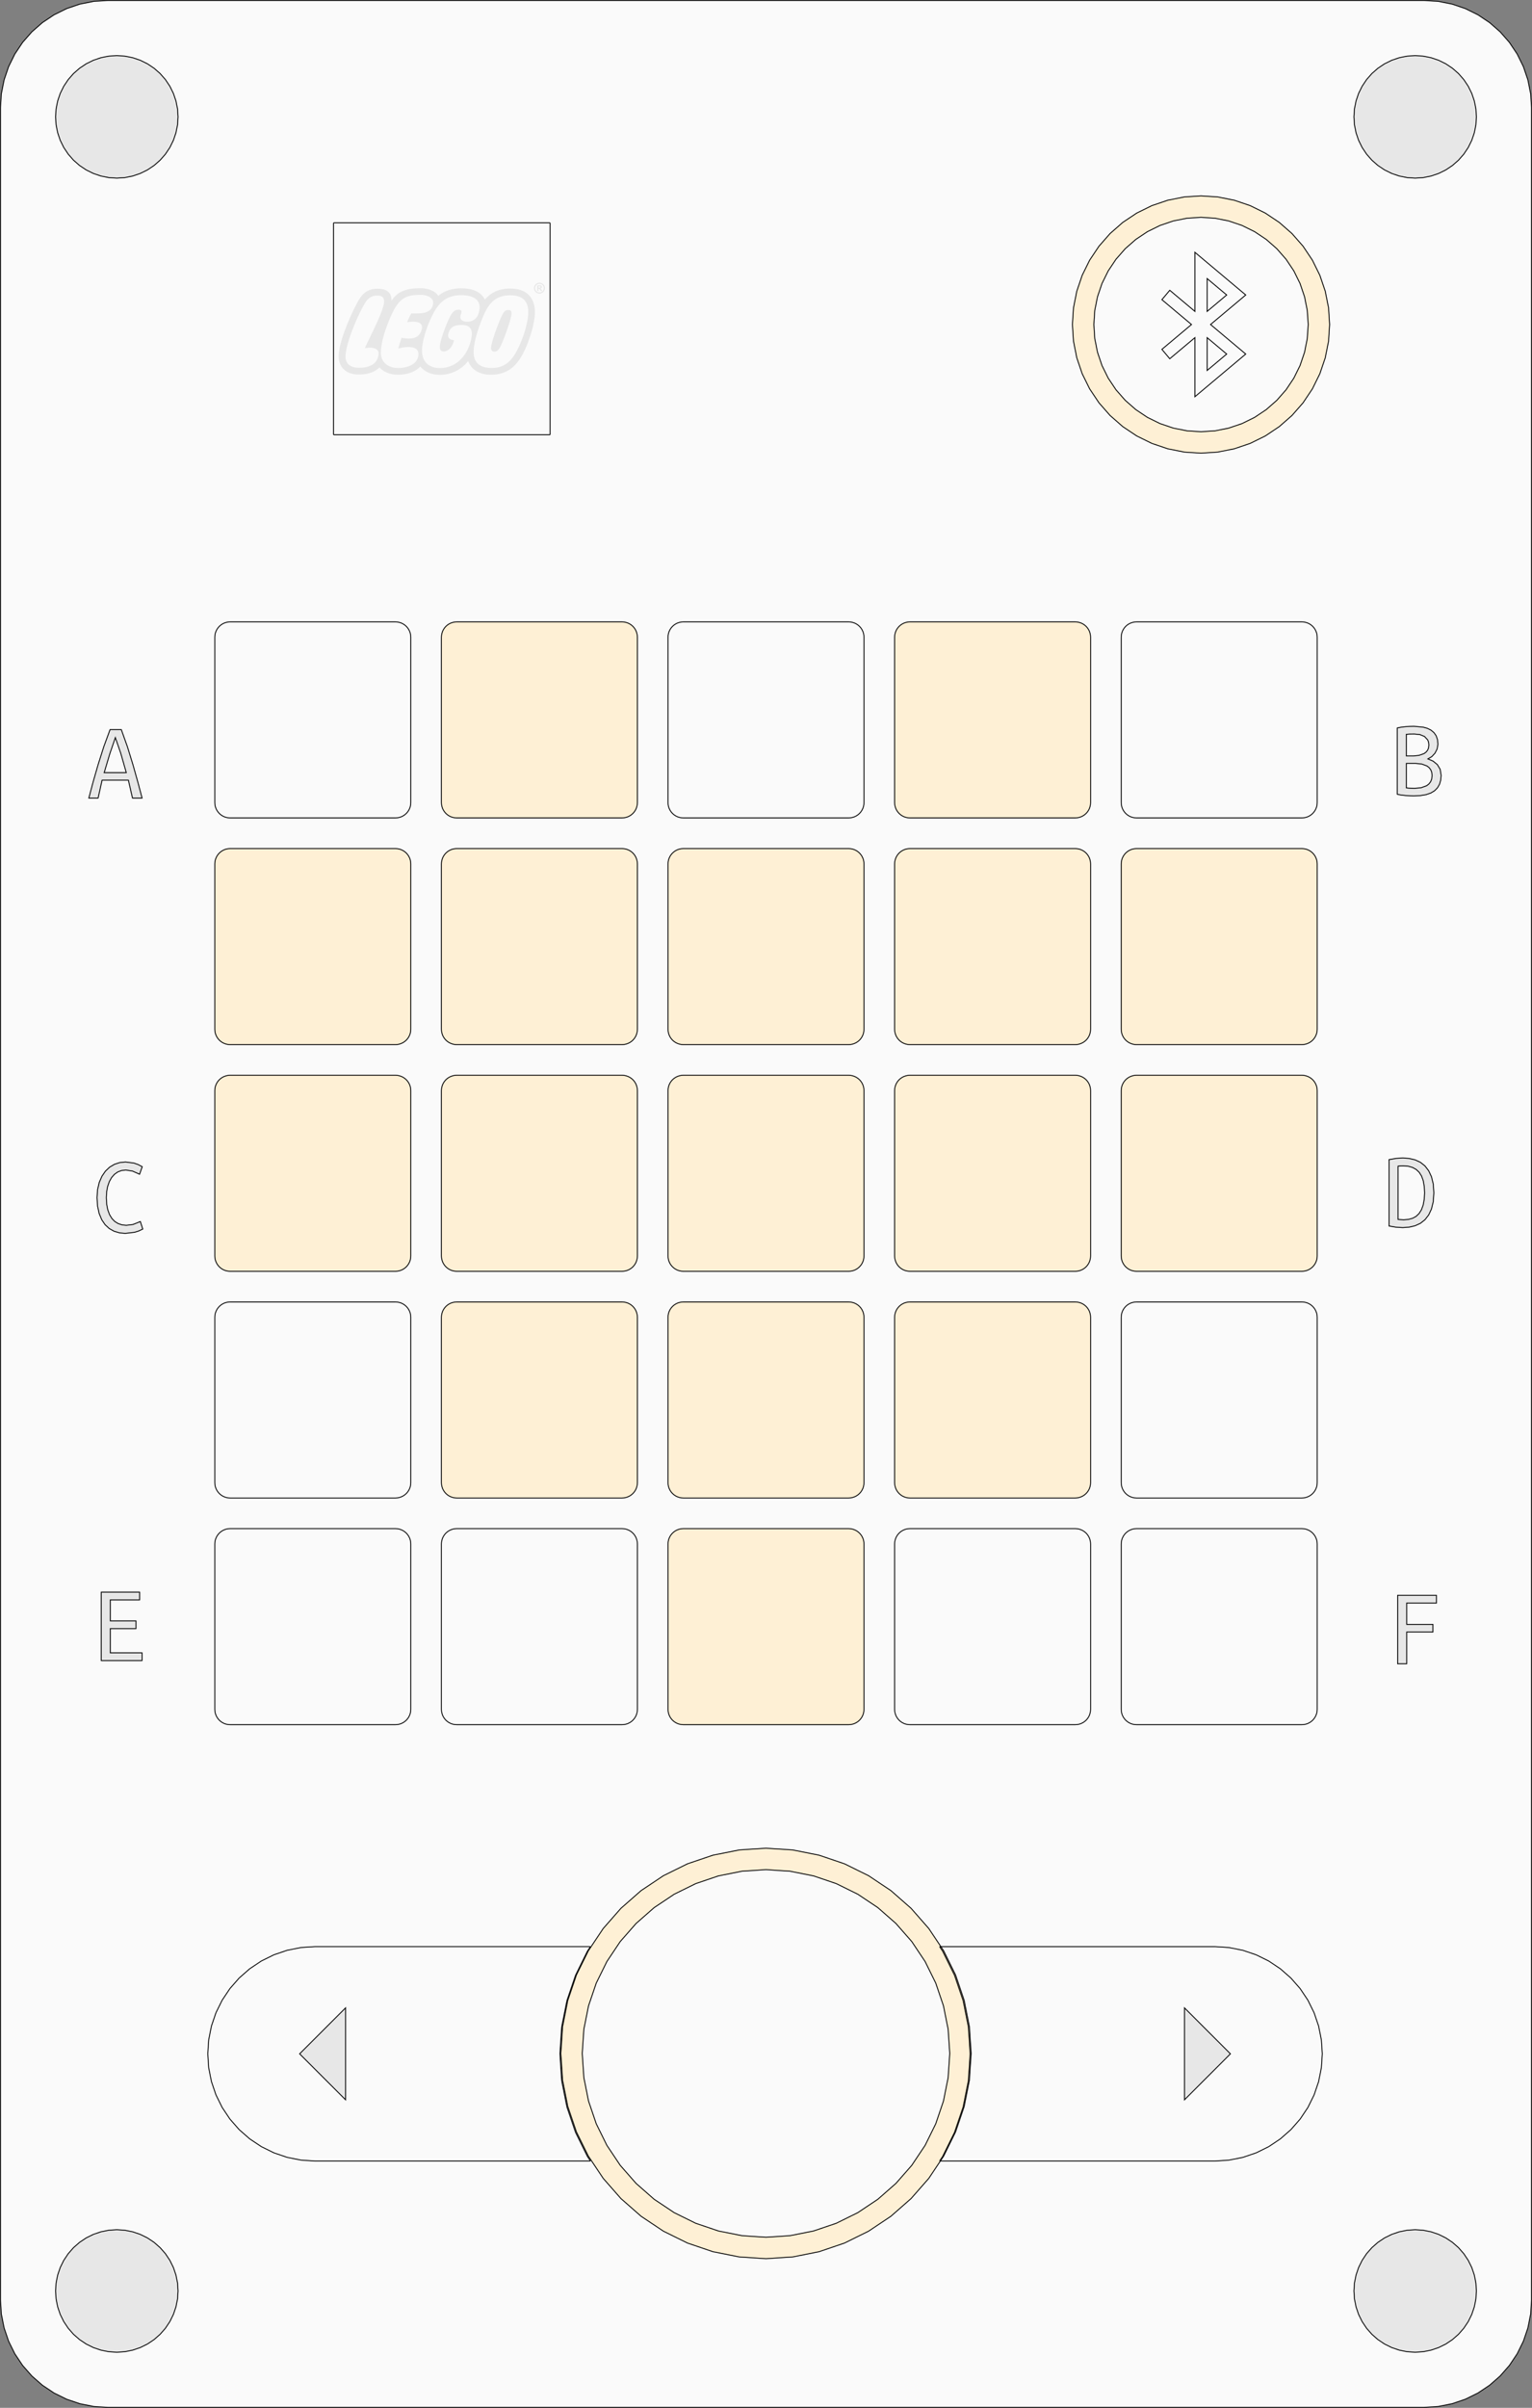 <?xml version="1.0" encoding="UTF-8" standalone="no"?>
<svg
   xmlns:dc="http://purl.org/dc/elements/1.1/"
   xmlns:cc="http://creativecommons.org/ns#"
   xmlns:rdf="http://www.w3.org/1999/02/22-rdf-syntax-ns#"
   xmlns:svg="http://www.w3.org/2000/svg"
   xmlns="http://www.w3.org/2000/svg"
   viewBox="0 0 1686.771 2650.068"
   height="701.164mm"
   width="446.291mm"
   xml:space="preserve"
   id="svg2"
   version="1.1"><rect x="0" y="0" width="1686.771" height="2650.068" fill="#808080" stroke="none"/><defs
     id="defs6" /><path
     d="M 1568.268,2649.568 H 118.504 v 0 l -15.403,-1.009 h 0 l -15.139,-3.012 v 0 l -14.616,-4.961 v 0 l -13.844,-6.827 v 0 l -12.835,-8.576 v 0 l -11.605,-10.177 v 0 L 24.885,2603.4 v 0 l -8.575,-12.833 0,0 -6.828,-13.844 h 0 l -4.961,-14.617 h 0 l -3.012,-15.139 0,0 -1.009,-15.403 v 0 -2413.06 0 L 1.509,103.101 v 0 L 4.521,87.961 v 0 L 9.483,73.345 v 0 l 6.828,-13.844 v 0 L 24.885,46.668 v 0 L 35.063,35.063 v 0 L 46.668,24.885 h 0 l 12.835,-8.576 v 0 L 73.347,9.481 v 0 l 14.616,-4.961 v 0 L 103.101,1.509 v 0 l 15.403,-1.009 v 0 H 1568.268 v 0 l 15.401,1.009 v 0 l 15.14,3.011 v 0 l 14.616,4.961 v 0 l 13.844,6.828 h 0 l 12.835,8.576 v 0 l 11.605,10.177 v 0 l 10.177,11.605 v 0 l 8.575,12.833 v 0 l 6.827,13.844 v 0 l 4.963,14.616 v 0 l 3.011,15.14 v 0 l 1.009,15.403 h 0 v 2413.06 0 l -1.009,15.403 v 0 l -3.011,15.139 v 0 l -4.963,14.617 h 0 l -6.827,13.844 v 0 l -8.575,12.833 v 0 l -10.177,11.605 v 0 l -11.605,10.177 v 0 l -12.835,8.576 h 0 l -13.844,6.827 h 0 l -14.616,4.961 v 0 l -15.14,3.012 v 0 l -15.401,1.009 z"
     style="fill:#fafafa;fill-opacity:1;fill-rule:evenodd;stroke:#000000;stroke-width:1;stroke-linecap:butt;stroke-linejoin:miter;stroke-miterlimit:9.884;stroke-dasharray:none;stroke-opacity:1"
     id="path4140" /><g
     style="stroke:#000000;stroke-opacity:1;fill:#fef0d5;fill-opacity:1"
     id="g1048"><path
       id="path2935"
       d="m 691.375,685.724 1.977,0.976 1.833,1.224 1.659,1.455 1.453,1.657 1.225,1.833 0.975,1.979 0.709,2.088 0.431,2.163 0.144,2.2 v 182.064 l -0.144,2.2 -0.431,2.163 -0.709,2.088 -0.975,1.977 -1.225,1.833 -1.453,1.659 -1.659,1.453 -1.833,1.225 -1.977,0.975 -2.088,0.709 -2.163,0.431 -2.2,0.144 h -182.064 l -2.2,-0.144 -2.163,-0.431 -2.088,-0.709 -1.977,-0.975 -1.835,-1.225 -1.657,-1.453 -1.453,-1.659 -1.225,-1.833 -0.976,-1.977 -0.708,-2.088 -0.431,-2.163 -0.144,-2.2 V 701.299 l 0.144,-2.2 0.431,-2.163 0.708,-2.088 0.976,-1.979 1.225,-1.833 1.453,-1.657 1.657,-1.455 1.835,-1.224 1.977,-0.976 2.088,-0.709 2.163,-0.429 2.2,-0.144 h 182.064 l 2.2,0.144 2.163,0.429 z"
       style="fill:#fef0d5;stroke:#000000;stroke-width:1;stroke-linecap:butt;stroke-linejoin:miter;stroke-miterlimit:9.884;stroke-dasharray:none;stroke-opacity:1;fill-opacity:1" /><path
       id="path2933"
       d="m 441.88,1683.7 1.977,0.976 1.835,1.225 1.657,1.453 1.453,1.657 1.227,1.835 0.975,1.977 0.708,2.088 0.431,2.163 0.144,2.2 v 182.064 l -0.144,2.2 -0.431,2.163 -0.708,2.088 -0.975,1.977 -1.227,1.835 -1.453,1.657 -1.657,1.453 -1.835,1.225 -1.977,0.975 -2.088,0.709 -2.161,0.431 -2.201,0.144 H 253.367 l -2.201,-0.144 -2.163,-0.431 -2.088,-0.709 -1.977,-0.975 -1.833,-1.225 -1.659,-1.453 -1.453,-1.657 -1.225,-1.835 -0.975,-1.977 -0.709,-2.088 -0.431,-2.163 -0.144,-2.2 v -182.064 l 0.144,-2.2 0.431,-2.163 0.709,-2.088 0.975,-1.977 1.225,-1.835 1.453,-1.657 1.659,-1.453 1.833,-1.225 1.977,-0.976 2.088,-0.708 2.163,-0.431 2.201,-0.144 h 182.063 l 2.201,0.144 2.161,0.431 z"
       style="fill:#fafafa;stroke:#000000;stroke-width:1;stroke-linecap:butt;stroke-linejoin:miter;stroke-miterlimit:9.884;stroke-dasharray:none;stroke-opacity:1;fill-opacity:1" /><path
       id="path2931"
       d="m 441.88,1184.712 1.977,0.976 1.835,1.225 1.657,1.453 1.453,1.657 1.227,1.835 0.975,1.977 0.708,2.088 0.431,2.163 0.144,2.2 v 182.064 l -0.144,2.2 -0.431,2.163 -0.708,2.088 -0.975,1.977 -1.227,1.833 -1.453,1.659 -1.657,1.453 -1.835,1.225 -1.977,0.975 -2.088,0.709 -2.161,0.431 -2.201,0.144 H 253.367 l -2.201,-0.144 -2.163,-0.431 -2.088,-0.709 -1.977,-0.975 -1.833,-1.225 -1.659,-1.453 -1.453,-1.659 -1.225,-1.833 -0.975,-1.977 -0.709,-2.088 -0.431,-2.163 -0.144,-2.2 v -182.064 l 0.144,-2.2 0.431,-2.163 0.709,-2.088 0.975,-1.977 1.225,-1.835 1.453,-1.657 1.659,-1.453 1.833,-1.225 1.977,-0.976 2.088,-0.708 2.163,-0.431 2.201,-0.144 h 182.063 l 2.201,0.144 2.161,0.431 z"
       style="fill:#fef0d5;stroke:#000000;stroke-width:1;stroke-linecap:butt;stroke-linejoin:miter;stroke-miterlimit:9.884;stroke-dasharray:none;stroke-opacity:1;fill-opacity:1" /><path
       id="path2929"
       d="m 1190.363,685.724 1.977,0.976 1.835,1.224 1.657,1.455 1.453,1.657 1.225,1.833 0.975,1.979 0.709,2.088 0.431,2.163 0.144,2.2 v 182.064 l -0.144,2.2 -0.431,2.163 -0.709,2.088 -0.975,1.977 -1.225,1.833 -1.453,1.659 -1.657,1.453 -1.835,1.225 -1.977,0.975 -2.088,0.709 -2.163,0.431 -2.2,0.144 h -182.064 l -2.2,-0.144 -2.163,-0.431 -2.088,-0.709 -1.977,-0.975 -1.833,-1.225 -1.659,-1.453 -1.453,-1.659 -1.225,-1.833 -0.976,-1.977 -0.708,-2.088 -0.431,-2.163 -0.144,-2.2 V 701.299 l 0.144,-2.2 0.431,-2.163 0.708,-2.088 0.976,-1.979 1.225,-1.833 1.453,-1.657 1.659,-1.455 1.833,-1.224 1.977,-0.976 2.088,-0.709 2.163,-0.429 2.2,-0.144 h 182.064 l 2.2,0.144 2.163,0.429 z"
       style="fill:#fef0d5;stroke:#000000;stroke-width:1;stroke-linecap:butt;stroke-linejoin:miter;stroke-miterlimit:9.884;stroke-dasharray:none;stroke-opacity:1;fill-opacity:1" /><path
       id="path2927"
       d="m 1190.363,1683.7 1.977,0.976 1.835,1.225 1.657,1.453 1.453,1.657 1.225,1.835 0.975,1.977 0.709,2.088 0.431,2.163 0.144,2.2 v 182.064 l -0.144,2.2 -0.431,2.163 -0.709,2.088 -0.975,1.977 -1.225,1.835 -1.453,1.657 -1.657,1.453 -1.835,1.225 -1.977,0.975 -2.088,0.709 -2.163,0.431 -2.2,0.144 h -182.064 l -2.2,-0.144 -2.163,-0.431 -2.088,-0.709 -1.977,-0.975 -1.833,-1.225 -1.659,-1.453 -1.453,-1.657 -1.225,-1.835 -0.976,-1.977 -0.708,-2.088 -0.431,-2.163 -0.144,-2.2 v -182.064 l 0.144,-2.2 0.431,-2.163 0.708,-2.088 0.976,-1.977 1.225,-1.835 1.453,-1.657 1.659,-1.453 1.833,-1.225 1.977,-0.976 2.088,-0.708 2.163,-0.431 2.2,-0.144 h 182.064 l 2.2,0.144 2.163,0.431 z"
       style="fill:#fafafa;stroke:#000000;stroke-width:1;stroke-linecap:butt;stroke-linejoin:miter;stroke-miterlimit:9.884;stroke-dasharray:none;stroke-opacity:1;fill-opacity:1" /><path
       id="path2925"
       d="m 441.88,935.219 1.977,0.975 1.835,1.225 1.657,1.453 1.453,1.659 1.227,1.833 0.975,1.977 0.708,2.088 0.431,2.163 0.144,2.201 V 1132.856 l -0.144,2.2 -0.431,2.163 -0.708,2.088 -0.975,1.977 -1.227,1.835 -1.453,1.657 -1.657,1.453 -1.835,1.225 -1.977,0.976 -2.088,0.708 -2.161,0.431 -2.201,0.144 H 253.367 l -2.201,-0.144 -2.163,-0.431 -2.088,-0.708 -1.977,-0.976 -1.833,-1.225 -1.659,-1.453 -1.453,-1.657 -1.225,-1.835 -0.975,-1.977 -0.709,-2.088 -0.431,-2.163 -0.144,-2.2 V 950.793 l 0.144,-2.201 0.431,-2.163 0.709,-2.088 0.975,-1.977 1.225,-1.833 1.453,-1.659 1.659,-1.453 1.833,-1.225 1.977,-0.975 2.088,-0.709 2.163,-0.431 2.201,-0.144 h 182.063 l 2.201,0.144 2.161,0.431 z"
       style="fill:#fef0d5;stroke:#000000;stroke-width:1;stroke-linecap:butt;stroke-linejoin:miter;stroke-miterlimit:9.884;stroke-dasharray:none;stroke-opacity:1;fill-opacity:1" /><path
       id="path2923"
       d="m 940.869,935.219 1.977,0.975 1.833,1.225 1.657,1.453 1.455,1.659 1.225,1.833 0.975,1.977 0.709,2.088 0.429,2.163 0.144,2.201 V 1132.856 l -0.144,2.2 -0.429,2.163 -0.709,2.088 -0.975,1.977 -1.225,1.835 -1.455,1.657 -1.657,1.453 -1.833,1.225 -1.977,0.976 -2.088,0.708 -2.163,0.431 -2.201,0.144 H 752.355 l -2.201,-0.144 -2.163,-0.431 -2.088,-0.708 -1.977,-0.976 -1.833,-1.225 -1.657,-1.453 -1.455,-1.657 -1.225,-1.835 -0.975,-1.977 -0.709,-2.088 -0.431,-2.163 -0.144,-2.2 V 950.793 l 0.144,-2.201 0.431,-2.163 0.709,-2.088 0.975,-1.977 1.225,-1.833 1.455,-1.659 1.657,-1.453 1.833,-1.225 1.977,-0.975 2.088,-0.709 2.163,-0.431 2.201,-0.144 h 182.063 l 2.201,0.144 2.163,0.431 z"
       style="fill:#fef0d5;stroke:#000000;stroke-width:1;stroke-linecap:butt;stroke-linejoin:miter;stroke-miterlimit:9.884;stroke-dasharray:none;stroke-opacity:1;fill-opacity:1" /><path
       id="path2921"
       d="m 691.375,1184.712 1.977,0.976 1.833,1.225 1.659,1.453 1.453,1.657 1.225,1.835 0.975,1.977 0.709,2.088 0.431,2.163 0.144,2.2 v 182.064 l -0.144,2.2 -0.431,2.163 -0.709,2.088 -0.975,1.977 -1.225,1.833 -1.453,1.659 -1.659,1.453 -1.833,1.225 -1.977,0.975 -2.088,0.709 -2.163,0.431 -2.2,0.144 h -182.064 l -2.2,-0.144 -2.163,-0.431 -2.088,-0.709 -1.977,-0.975 -1.835,-1.225 -1.657,-1.453 -1.453,-1.659 -1.225,-1.833 -0.976,-1.977 -0.708,-2.088 -0.431,-2.163 -0.144,-2.2 v -182.064 l 0.144,-2.2 0.431,-2.163 0.708,-2.088 0.976,-1.977 1.225,-1.835 1.453,-1.657 1.657,-1.453 1.835,-1.225 1.977,-0.976 2.088,-0.708 2.163,-0.431 2.2,-0.144 h 182.064 l 2.2,0.144 2.163,0.431 z"
       style="fill:#fef0d5;stroke:#000000;stroke-width:1;stroke-linecap:butt;stroke-linejoin:miter;stroke-miterlimit:9.884;stroke-dasharray:none;stroke-opacity:1;fill-opacity:1" /><path
       id="path2919"
       d="m 940.869,1184.712 1.977,0.976 1.833,1.225 1.657,1.453 1.455,1.657 1.225,1.835 0.975,1.977 0.709,2.088 0.429,2.163 0.144,2.2 v 182.064 l -0.144,2.2 -0.429,2.163 -0.709,2.088 -0.975,1.977 -1.225,1.833 -1.455,1.659 -1.657,1.453 -1.833,1.225 -1.977,0.975 -2.088,0.709 -2.163,0.431 -2.201,0.144 H 752.355 l -2.201,-0.144 -2.163,-0.431 -2.088,-0.709 -1.977,-0.975 -1.833,-1.225 -1.657,-1.453 -1.455,-1.659 -1.225,-1.833 -0.975,-1.977 -0.709,-2.088 -0.431,-2.163 -0.144,-2.2 v -182.064 l 0.144,-2.2 0.431,-2.163 0.709,-2.088 0.975,-1.977 1.225,-1.835 1.455,-1.657 1.657,-1.453 1.833,-1.225 1.977,-0.976 2.088,-0.708 2.163,-0.431 2.201,-0.144 h 182.063 l 2.201,0.144 2.163,0.431 z"
       style="fill:#fef0d5;fill-opacity:1;stroke:#000000;stroke-width:1;stroke-linecap:butt;stroke-linejoin:miter;stroke-miterlimit:9.884;stroke-dasharray:none;stroke-opacity:1" /><path
       id="path2916"
       d="m 1439.857,1683.7 1.977,0.976 1.833,1.225 1.659,1.453 1.453,1.657 1.225,1.835 0.975,1.977 0.709,2.088 0.431,2.163 0.144,2.2 v 182.064 l -0.144,2.2 -0.431,2.163 -0.709,2.088 -0.975,1.977 -1.225,1.835 -1.453,1.657 -1.659,1.453 -1.833,1.225 -1.977,0.975 -2.088,0.709 -2.163,0.431 -2.201,0.144 h -182.063 l -2.2,-0.144 -2.163,-0.431 -2.088,-0.709 -1.979,-0.975 -1.833,-1.225 -1.657,-1.453 -1.455,-1.657 -1.224,-1.835 -0.976,-1.977 -0.709,-2.088 -0.429,-2.163 -0.144,-2.2 v -182.064 l 0.144,-2.2 0.429,-2.163 0.709,-2.088 0.976,-1.977 1.224,-1.835 1.455,-1.657 1.657,-1.453 1.833,-1.225 1.979,-0.976 2.088,-0.708 2.163,-0.431 2.2,-0.144 h 182.063 l 2.201,0.144 2.163,0.431 z"
       style="fill:#fafafa;stroke:#000000;stroke-width:1;stroke-linecap:butt;stroke-linejoin:miter;stroke-miterlimit:9.884;stroke-dasharray:none;stroke-opacity:1;fill-opacity:1" /><path
       id="path2914"
       d="m 1439.857,685.724 1.977,0.976 1.833,1.224 1.659,1.455 1.453,1.657 1.225,1.833 0.975,1.979 0.709,2.088 0.431,2.163 0.144,2.2 v 182.064 l -0.144,2.2 -0.431,2.163 -0.709,2.088 -0.975,1.977 -1.225,1.833 -1.453,1.659 -1.659,1.453 -1.833,1.225 -1.977,0.975 -2.088,0.709 -2.163,0.431 -2.201,0.144 h -182.063 l -2.2,-0.144 -2.163,-0.431 -2.088,-0.709 -1.979,-0.975 -1.833,-1.225 -1.657,-1.453 -1.455,-1.659 -1.224,-1.833 -0.976,-1.977 -0.709,-2.088 -0.429,-2.163 -0.144,-2.2 V 701.299 l 0.144,-2.2 0.429,-2.163 0.709,-2.088 0.976,-1.979 1.224,-1.833 1.455,-1.657 1.657,-1.455 1.833,-1.224 1.979,-0.976 2.088,-0.709 2.163,-0.429 2.2,-0.144 h 182.063 l 2.201,0.144 2.163,0.429 z"
       style="fill:#fafafa;stroke:#000000;stroke-width:1;stroke-linecap:butt;stroke-linejoin:miter;stroke-miterlimit:9.884;stroke-dasharray:none;stroke-opacity:1;fill-opacity:1" /><path
       id="path2912"
       d="m 441.88,685.724 1.977,0.976 1.835,1.224 1.657,1.455 1.453,1.657 1.227,1.833 0.975,1.979 0.708,2.088 0.431,2.163 0.144,2.2 v 182.064 l -0.144,2.2 -0.431,2.163 -0.708,2.088 -0.975,1.977 -1.227,1.833 -1.453,1.659 -1.657,1.453 -1.835,1.225 -1.977,0.975 -2.088,0.709 -2.161,0.431 -2.201,0.144 H 253.367 l -2.201,-0.144 -2.163,-0.431 -2.088,-0.709 -1.977,-0.975 -1.833,-1.225 -1.659,-1.453 -1.453,-1.659 -1.225,-1.833 -0.975,-1.977 -0.709,-2.088 -0.431,-2.163 -0.144,-2.2 V 701.299 l 0.144,-2.2 0.431,-2.163 0.709,-2.088 0.975,-1.979 1.225,-1.833 1.453,-1.657 1.659,-1.455 1.833,-1.224 1.977,-0.976 2.088,-0.709 2.163,-0.429 2.201,-0.144 h 182.063 l 2.201,0.144 2.161,0.429 z"
       style="fill:#fafafa;stroke:#000000;stroke-width:1;stroke-linecap:butt;stroke-linejoin:miter;stroke-miterlimit:9.884;stroke-dasharray:none;stroke-opacity:1;fill-opacity:1" /><path
       id="path2910"
       d="m 940.869,685.724 1.977,0.976 1.833,1.224 1.657,1.455 1.455,1.657 1.225,1.833 0.975,1.979 0.709,2.088 0.429,2.163 0.144,2.2 v 182.064 l -0.144,2.2 -0.429,2.163 -0.709,2.088 -0.975,1.977 -1.225,1.833 -1.455,1.659 -1.657,1.453 -1.833,1.225 -1.977,0.975 -2.088,0.709 -2.163,0.431 -2.201,0.144 H 752.355 l -2.201,-0.144 -2.163,-0.431 -2.088,-0.709 -1.977,-0.975 -1.833,-1.225 -1.657,-1.453 -1.455,-1.659 -1.225,-1.833 -0.975,-1.977 -0.709,-2.088 -0.431,-2.163 -0.144,-2.2 V 701.299 l 0.144,-2.2 0.431,-2.163 0.709,-2.088 0.975,-1.979 1.225,-1.833 1.455,-1.657 1.657,-1.455 1.833,-1.224 1.977,-0.976 2.088,-0.709 2.163,-0.429 2.201,-0.144 h 182.063 l 2.201,0.144 2.163,0.429 z"
       style="fill:#fafafa;stroke:#000000;stroke-width:1;stroke-linecap:butt;stroke-linejoin:miter;stroke-miterlimit:9.884;stroke-dasharray:none;stroke-opacity:1;fill-opacity:1" /><path
       id="path2908"
       d="m 1190.363,1434.207 1.977,0.975 1.835,1.225 1.657,1.455 1.453,1.657 1.225,1.833 0.975,1.977 0.709,2.088 0.431,2.163 0.144,2.201 v 182.063 l -0.144,2.201 -0.431,2.161 -0.709,2.089 -0.975,1.977 -1.225,1.833 -1.453,1.657 -1.657,1.455 -1.835,1.225 -1.977,0.975 -2.088,0.709 -2.163,0.429 -2.2,0.144 h -182.064 l -2.2,-0.144 -2.163,-0.429 -2.088,-0.709 -1.977,-0.975 -1.833,-1.225 -1.659,-1.455 -1.453,-1.657 -1.225,-1.833 -0.976,-1.977 -0.708,-2.089 -0.431,-2.161 -0.144,-2.201 v -182.063 l 0.144,-2.201 0.431,-2.163 0.708,-2.088 0.976,-1.977 1.225,-1.833 1.453,-1.657 1.659,-1.455 1.833,-1.225 1.977,-0.975 2.088,-0.709 2.163,-0.431 2.2,-0.144 h 182.064 l 2.2,0.144 2.163,0.431 z"
       style="fill:#fef0d5;stroke:#000000;stroke-width:1;stroke-linecap:butt;stroke-linejoin:miter;stroke-miterlimit:9.884;stroke-dasharray:none;stroke-opacity:1;fill-opacity:1" /><path
       id="path2906"
       d="m 1439.857,1434.207 1.977,0.975 1.833,1.225 1.659,1.455 1.453,1.657 1.225,1.833 0.975,1.977 0.709,2.088 0.431,2.163 0.144,2.201 v 182.063 l -0.144,2.201 -0.431,2.161 -0.709,2.089 -0.975,1.977 -1.225,1.833 -1.453,1.657 -1.659,1.455 -1.833,1.225 -1.977,0.975 -2.088,0.709 -2.163,0.429 -2.201,0.144 h -182.063 l -2.2,-0.144 -2.163,-0.429 -2.088,-0.709 -1.979,-0.975 -1.833,-1.225 -1.657,-1.455 -1.455,-1.657 -1.224,-1.833 -0.976,-1.977 -0.709,-2.089 -0.429,-2.161 -0.144,-2.201 v -182.063 l 0.144,-2.201 0.429,-2.163 0.709,-2.088 0.976,-1.977 1.224,-1.833 1.455,-1.657 1.657,-1.455 1.833,-1.225 1.979,-0.975 2.088,-0.709 2.163,-0.431 2.2,-0.144 h 182.063 l 2.201,0.144 2.163,0.431 z"
       style="fill:#fafafa;stroke:#000000;stroke-width:1;stroke-linecap:butt;stroke-linejoin:miter;stroke-miterlimit:9.884;stroke-dasharray:none;stroke-opacity:1;fill-opacity:1" /><path
       id="path2904"
       d="m 441.88,1434.207 1.977,0.975 1.835,1.225 1.657,1.455 1.453,1.657 1.227,1.833 0.975,1.977 0.708,2.088 0.431,2.163 0.144,2.201 v 182.063 l -0.144,2.201 -0.431,2.161 -0.708,2.089 -0.975,1.977 -1.227,1.833 -1.453,1.657 -1.657,1.455 -1.835,1.225 -1.977,0.975 -2.088,0.709 -2.161,0.429 -2.201,0.144 H 253.367 l -2.201,-0.144 -2.163,-0.429 -2.088,-0.709 -1.977,-0.975 -1.833,-1.225 -1.659,-1.455 -1.453,-1.657 -1.225,-1.833 -0.975,-1.977 -0.709,-2.089 -0.431,-2.161 -0.144,-2.201 v -182.063 l 0.144,-2.201 0.431,-2.163 0.709,-2.088 0.975,-1.977 1.225,-1.833 1.453,-1.657 1.659,-1.455 1.833,-1.225 1.977,-0.975 2.088,-0.709 2.163,-0.431 2.201,-0.144 h 182.063 l 2.201,0.144 2.161,0.431 z"
       style="fill:#fafafa;stroke:#000000;stroke-width:1;stroke-linecap:butt;stroke-linejoin:miter;stroke-miterlimit:9.884;stroke-dasharray:none;stroke-opacity:1;fill-opacity:1" /><path
       id="path2902"
       d="m 1190.363,1184.712 1.977,0.976 1.835,1.225 1.657,1.453 1.453,1.657 1.225,1.835 0.975,1.977 0.709,2.088 0.431,2.163 0.144,2.2 v 182.064 l -0.144,2.2 -0.431,2.163 -0.709,2.088 -0.975,1.977 -1.225,1.833 -1.453,1.659 -1.657,1.453 -1.835,1.225 -1.977,0.975 -2.088,0.709 -2.163,0.431 -2.2,0.144 h -182.064 l -2.2,-0.144 -2.163,-0.431 -2.088,-0.709 -1.977,-0.975 -1.833,-1.225 -1.659,-1.453 -1.453,-1.659 -1.225,-1.833 -0.976,-1.977 -0.708,-2.088 -0.431,-2.163 -0.144,-2.2 v -182.064 l 0.144,-2.2 0.431,-2.163 0.708,-2.088 0.976,-1.977 1.225,-1.835 1.453,-1.657 1.659,-1.453 1.833,-1.225 1.977,-0.976 2.088,-0.708 2.163,-0.431 2.2,-0.144 h 182.064 l 2.2,0.144 2.163,0.431 z"
       style="fill:#fef0d5;stroke:#000000;stroke-width:1;stroke-linecap:butt;stroke-linejoin:miter;stroke-miterlimit:9.884;stroke-dasharray:none;stroke-opacity:1;fill-opacity:1" /><path
       id="path2900"
       d="m 1439.857,1184.712 1.977,0.976 1.833,1.225 1.659,1.453 1.453,1.657 1.225,1.835 0.975,1.977 0.709,2.088 0.431,2.163 0.144,2.2 v 182.064 l -0.144,2.2 -0.431,2.163 -0.709,2.088 -0.975,1.977 -1.225,1.833 -1.453,1.659 -1.659,1.453 -1.833,1.225 -1.977,0.975 -2.088,0.709 -2.163,0.431 -2.201,0.144 h -182.063 l -2.2,-0.144 -2.163,-0.431 -2.088,-0.709 -1.979,-0.975 -1.833,-1.225 -1.657,-1.453 -1.455,-1.659 -1.224,-1.833 -0.976,-1.977 -0.709,-2.088 -0.429,-2.163 -0.144,-2.2 v -182.064 l 0.144,-2.2 0.429,-2.163 0.709,-2.088 0.976,-1.977 1.224,-1.835 1.455,-1.657 1.657,-1.453 1.833,-1.225 1.979,-0.976 2.088,-0.708 2.163,-0.431 2.2,-0.144 h 182.063 l 2.201,0.144 2.163,0.431 z"
       style="fill:#fef0d5;stroke:#000000;stroke-width:1;stroke-linecap:butt;stroke-linejoin:miter;stroke-miterlimit:9.884;stroke-dasharray:none;stroke-opacity:1;fill-opacity:1" /><path
       id="path2898"
       d="m 1190.363,935.219 1.977,0.975 1.835,1.225 1.657,1.453 1.453,1.659 1.225,1.833 0.975,1.977 0.709,2.088 0.431,2.163 0.144,2.201 V 1132.856 l -0.144,2.2 -0.431,2.163 -0.709,2.088 -0.975,1.977 -1.225,1.835 -1.453,1.657 -1.657,1.453 -1.835,1.225 -1.977,0.976 -2.088,0.708 -2.163,0.431 -2.2,0.144 h -182.064 l -2.2,-0.144 -2.163,-0.431 -2.088,-0.708 -1.977,-0.976 -1.833,-1.225 -1.659,-1.453 -1.453,-1.657 -1.225,-1.835 -0.976,-1.977 -0.708,-2.088 -0.431,-2.163 -0.144,-2.2 V 950.793 l 0.144,-2.201 0.431,-2.163 0.708,-2.088 0.976,-1.977 1.225,-1.833 1.453,-1.659 1.659,-1.453 1.833,-1.225 1.977,-0.975 2.088,-0.709 2.163,-0.431 2.2,-0.144 h 182.064 l 2.2,0.144 2.163,0.431 z"
       style="fill:#fef0d5;stroke:#000000;stroke-width:1;stroke-linecap:butt;stroke-linejoin:miter;stroke-miterlimit:9.884;stroke-dasharray:none;stroke-opacity:1;fill-opacity:1" /><path
       id="path2896"
       d="m 1439.857,935.219 1.977,0.975 1.833,1.225 1.659,1.453 1.453,1.659 1.225,1.833 0.975,1.977 0.709,2.088 0.431,2.163 0.144,2.201 V 1132.856 l -0.144,2.2 -0.431,2.163 -0.709,2.088 -0.975,1.977 -1.225,1.835 -1.453,1.657 -1.659,1.453 -1.833,1.225 -1.977,0.976 -2.088,0.708 -2.163,0.431 -2.201,0.144 h -182.063 l -2.2,-0.144 -2.163,-0.431 -2.088,-0.708 -1.979,-0.976 -1.833,-1.225 -1.657,-1.453 -1.455,-1.657 -1.224,-1.835 -0.976,-1.977 -0.709,-2.088 -0.429,-2.163 -0.144,-2.2 V 950.793 l 0.144,-2.201 0.429,-2.163 0.709,-2.088 0.976,-1.977 1.224,-1.833 1.455,-1.659 1.657,-1.453 1.833,-1.225 1.979,-0.975 2.088,-0.709 2.163,-0.431 2.2,-0.144 h 182.063 l 2.201,0.144 2.163,0.431 z"
       style="fill:#fef0d5;stroke:#000000;stroke-width:1;stroke-linecap:butt;stroke-linejoin:miter;stroke-miterlimit:9.884;stroke-dasharray:none;stroke-opacity:1;fill-opacity:1" /><path
       id="path2894"
       d="m 691.375,935.219 1.977,0.975 1.833,1.225 1.659,1.453 1.453,1.659 1.225,1.833 0.975,1.977 0.709,2.088 0.431,2.163 0.144,2.201 V 1132.856 l -0.144,2.2 -0.431,2.163 -0.709,2.088 -0.975,1.977 -1.225,1.835 -1.453,1.657 -1.659,1.453 -1.833,1.225 -1.977,0.976 -2.088,0.708 -2.163,0.431 -2.2,0.144 h -182.064 l -2.2,-0.144 -2.163,-0.431 -2.088,-0.708 -1.977,-0.976 -1.835,-1.225 -1.657,-1.453 -1.453,-1.657 -1.225,-1.835 -0.976,-1.977 -0.708,-2.088 -0.431,-2.163 -0.144,-2.2 V 950.793 l 0.144,-2.201 0.431,-2.163 0.708,-2.088 0.976,-1.977 1.225,-1.833 1.453,-1.659 1.657,-1.453 1.835,-1.225 1.977,-0.975 2.088,-0.709 2.163,-0.431 2.2,-0.144 h 182.064 l 2.2,0.144 2.163,0.431 z"
       style="fill:#fef0d5;stroke:#000000;stroke-width:1;stroke-linecap:butt;stroke-linejoin:miter;stroke-miterlimit:9.884;stroke-dasharray:none;stroke-opacity:1;fill-opacity:1" /><path
       id="path2892"
       d="m 691.375,1434.207 1.977,0.975 1.833,1.225 1.659,1.455 1.453,1.657 1.225,1.833 0.975,1.977 0.709,2.088 0.431,2.163 0.144,2.201 v 182.063 l -0.144,2.201 -0.431,2.161 -0.709,2.089 -0.975,1.977 -1.225,1.833 -1.453,1.657 -1.659,1.455 -1.833,1.225 -1.977,0.975 -2.088,0.709 -2.163,0.429 -2.2,0.144 h -182.064 l -2.2,-0.144 -2.163,-0.429 -2.088,-0.709 -1.977,-0.975 -1.835,-1.225 -1.657,-1.455 -1.453,-1.657 -1.225,-1.833 -0.976,-1.977 -0.708,-2.089 -0.431,-2.161 -0.144,-2.201 v -182.063 l 0.144,-2.201 0.431,-2.163 0.708,-2.088 0.976,-1.977 1.225,-1.833 1.453,-1.657 1.657,-1.455 1.835,-1.225 1.977,-0.975 2.088,-0.709 2.163,-0.431 2.2,-0.144 h 182.064 l 2.2,0.144 2.163,0.431 z"
       style="fill:#fef0d5;stroke:#000000;stroke-width:1;stroke-linecap:butt;stroke-linejoin:miter;stroke-miterlimit:9.884;stroke-dasharray:none;stroke-opacity:1;fill-opacity:1" /><path
       id="path2890"
       d="m 940.869,1434.207 1.977,0.975 1.833,1.225 1.657,1.455 1.455,1.657 1.225,1.833 0.975,1.977 0.709,2.088 0.429,2.163 0.144,2.201 v 182.063 l -0.144,2.201 -0.429,2.161 -0.709,2.089 -0.975,1.977 -1.225,1.833 -1.455,1.657 -1.657,1.455 -1.833,1.225 -1.977,0.975 -2.088,0.709 -2.163,0.429 -2.201,0.144 H 752.355 l -2.201,-0.144 -2.163,-0.429 -2.088,-0.709 -1.977,-0.975 -1.833,-1.225 -1.657,-1.455 -1.455,-1.657 -1.225,-1.833 -0.975,-1.977 -0.709,-2.089 -0.431,-2.161 -0.144,-2.201 v -182.063 l 0.144,-2.201 0.431,-2.163 0.709,-2.088 0.975,-1.977 1.225,-1.833 1.455,-1.657 1.657,-1.455 1.833,-1.225 1.977,-0.975 2.088,-0.709 2.163,-0.431 2.201,-0.144 h 182.063 l 2.201,0.144 2.163,0.431 z"
       style="fill:#fef0d5;stroke:#000000;stroke-width:1;stroke-linecap:butt;stroke-linejoin:miter;stroke-miterlimit:9.884;stroke-dasharray:none;stroke-opacity:1;fill-opacity:1" /><path
       id="path2888"
       d="m 691.375,1683.7 1.977,0.976 1.833,1.225 1.659,1.453 1.453,1.657 1.225,1.835 0.975,1.977 0.709,2.088 0.431,2.163 0.144,2.2 v 182.064 l -0.144,2.2 -0.431,2.163 -0.709,2.088 -0.975,1.977 -1.225,1.835 -1.453,1.657 -1.659,1.453 -1.833,1.225 -1.977,0.975 -2.088,0.709 -2.163,0.431 -2.2,0.144 h -182.064 l -2.2,-0.144 -2.163,-0.431 -2.088,-0.709 -1.977,-0.975 -1.835,-1.225 -1.657,-1.453 -1.453,-1.657 -1.225,-1.835 -0.976,-1.977 -0.708,-2.088 -0.431,-2.163 -0.144,-2.2 v -182.064 l 0.144,-2.2 0.431,-2.163 0.708,-2.088 0.976,-1.977 1.225,-1.835 1.453,-1.657 1.657,-1.453 1.835,-1.225 1.977,-0.976 2.088,-0.708 2.163,-0.431 2.2,-0.144 h 182.064 l 2.2,0.144 2.163,0.431 z"
       style="fill:#fafafa;stroke:#000000;stroke-width:1;stroke-linecap:butt;stroke-linejoin:miter;stroke-miterlimit:9.884;stroke-dasharray:none;stroke-opacity:1;fill-opacity:1" /><path
       id="path2690"
       d="m 940.869,1683.7 1.977,0.976 1.833,1.225 1.657,1.453 1.455,1.657 1.225,1.835 0.975,1.977 0.709,2.088 0.429,2.163 0.144,2.2 v 182.064 l -0.144,2.2 -0.429,2.163 -0.709,2.088 -0.975,1.977 -1.225,1.835 -1.455,1.657 -1.657,1.453 -1.833,1.225 -1.977,0.975 -2.088,0.709 -2.163,0.431 -2.201,0.144 H 752.355 l -2.201,-0.144 -2.163,-0.431 -2.088,-0.709 -1.977,-0.975 -1.833,-1.225 -1.657,-1.453 -1.455,-1.657 -1.225,-1.835 -0.975,-1.977 -0.709,-2.088 -0.431,-2.163 -0.144,-2.2 v -182.064 l 0.144,-2.2 0.431,-2.163 0.709,-2.088 0.975,-1.977 1.225,-1.835 1.455,-1.657 1.657,-1.453 1.833,-1.225 1.977,-0.976 2.088,-0.708 2.163,-0.431 2.201,-0.144 h 182.063 l 2.201,0.144 2.163,0.431 z"
       style="fill:#fef0d5;stroke:#000000;stroke-width:1;stroke-linecap:butt;stroke-linejoin:miter;stroke-miterlimit:9.884;stroke-dasharray:none;stroke-opacity:1;fill-opacity:1" /></g><g
     style="fill:#000000;fill-opacity:0.078"
     id="g1056"><path
       d="m 1548.816,1831.131 h -9.975 m 9.975,-34.916 v 34.916 m 28.832,-34.916 h -28.832 m 28.832,-8.392 v 8.392 m -28.832,-8.392 h 28.832 m -28.832,-23.48 v 23.48 m 32.724,-23.48 h -32.724 m 32.724,-8.516 v 8.516 m -42.699,-8.516 h 42.699 m -42.699,75.304 v -75.304 m 0,75.304 v -75.304 h 42.699 v 8.516 h -32.724 v 23.48 h 28.832 v 8.392 h -28.832 v 34.916 z"
       style="fill:#000000;stroke:#000000;stroke-width:1;stroke-linecap:butt;stroke-linejoin:miter;stroke-miterlimit:9.884;stroke-dasharray:none;stroke-opacity:1;fill-opacity:0.078"
       id="path3140" /><path
       d="m 154.507,1344.421 2.675,8.273 m -10.704,-5.049 8.029,-3.224 m -15.451,4.137 7.421,-0.913 m -11.997,0.456 4.576,0.457 m -8.819,-1.825 4.243,1.368 m -8.029,-3.679 3.787,2.311 m -6.996,-5.596 3.209,3.285 m -5.809,-7.543 2.6,4.257 m -4.561,-9.489 1.961,5.232 m -3.193,-11.467 1.232,6.235 m -1.643,-13.503 0.411,7.268 m -0.031,-13.868 -0.38,6.6 m 1.521,-12.529 -1.141,5.929 m 2.981,-11.131 -1.84,5.201 m 4.319,-9.611 -2.479,4.409 m 5.565,-7.953 -3.087,3.544 m 30.777,-3.651 -7.785,-3.467 m 10.705,-4.804 -2.92,8.271 m -1.627,-10.675 4.547,2.404 m -30.536,-2.677 5.901,-1.916 m -11.253,5.079 5.352,-3.163 m -9.975,7.543 4.623,-4.38 m -8.44,9.945 3.817,-5.565 m -6.752,12.287 2.935,-6.721 m -4.805,14.599 1.871,-7.877 m -2.493,16.909 0.623,-9.032 m -0.029,18.46 -0.593,-9.428 m 2.372,17.517 -1.779,-8.089 m 4.592,14.856 -2.813,-6.767 m 6.508,12.227 -3.695,-5.46 m 8.212,9.657 -4.517,-4.197 m 9.795,7.177 -5.277,-2.98 m 11.192,4.759 -5.915,-1.779 m 12.347,2.372 -6.432,-0.593 m 16.712,-0.563 -10.28,1.156 m 14.948,-2.631 -4.668,1.475 m 9.061,-3.588 -4.393,2.113 m -5.399,-74.74 4.639,1.612 m -13.823,-2.828 9.184,1.216 m -15.449,-0.577 6.265,-0.639 m -8.577,11.009 -3.664,2.6 m 7.877,-4.197 -4.213,1.597 m 8.941,-2.129 -4.728,0.532 m 12.028,0.624 -7.3,-1.156 m 7.3,1.156 -7.3,-1.156 -4.728,0.532 -4.213,1.597 -3.664,2.6 -3.087,3.544 -2.479,4.409 -1.84,5.201 -1.141,5.929 -0.38,6.6 0.411,7.268 1.232,6.235 1.961,5.232 2.6,4.257 3.209,3.285 3.787,2.311 4.243,1.368 4.576,0.457 7.421,-0.913 8.029,-3.224 2.675,8.273 -4.393,2.113 -4.668,1.475 -10.28,1.156 -6.432,-0.593 -5.915,-1.779 -5.277,-2.98 -4.517,-4.197 -3.695,-5.46 -2.813,-6.767 -1.779,-8.089 -0.593,-9.428 0.623,-9.032 1.871,-7.877 2.935,-6.721 3.817,-5.565 4.623,-4.38 5.352,-3.163 5.901,-1.916 6.265,-0.639 9.184,1.216 4.639,1.612 4.547,2.404 -2.92,8.271 z"
       style="fill:#000000;stroke:#000000;stroke-width:1;stroke-linecap:butt;stroke-linejoin:miter;stroke-miterlimit:9.884;stroke-dasharray:none;stroke-opacity:1;fill-opacity:0.078"
       id="path3228" /><path
       d="m 1539.303,1283.471 v 58.636 m 2.736,-58.94 -2.736,0.304 m 5.839,-0.365 -3.103,0.061 m 8.528,0.388 -5.425,-0.449 m 10.143,1.795 -4.717,-1.345 m 8.728,3.588 -4.011,-2.243 m 7.315,5.383 -3.304,-3.14 m 5.885,7.239 -2.581,-4.099 m 4.424,9.215 -1.843,-5.116 m 2.949,11.252 -1.107,-6.136 m 1.475,13.291 -0.368,-7.155 m -0.027,14.499 0.395,-7.344 m -1.58,13.564 1.185,-6.22 m -22.596,22.339 5.171,-0.411 m -11.375,0.047 6.204,0.364 m 32.556,-39.263 0.655,9.58 m -2.616,-17.639 1.961,8.059 m -5.063,-14.689 3.101,6.631 m -7.177,-11.923 4.076,5.292 m -9.063,-9.276 4.987,3.984 m -10.827,-6.691 5.84,2.707 m -12.363,-4.257 6.523,1.551 m -13.564,-2.067 7.041,0.516 m -14.613,-0.061 7.572,-0.455 m -15.207,1.824 7.635,-1.369 m -7.635,74.359 v -72.989 m 7.635,74.359 -7.635,-1.369 m 15.207,1.825 -7.572,-0.456 m 14.613,-0.061 -7.041,0.517 m 13.564,-2.068 -6.523,1.551 m 12.363,-4.241 -5.84,2.691 m 10.827,-6.629 -4.987,3.939 m 9.063,-9.185 -4.076,5.247 m 7.177,-11.861 -3.101,6.615 m 5.063,-14.704 -1.961,8.089 m 2.616,-17.761 -0.655,9.672 m -13.061,9.032 1.916,-5.14 m -4.501,9.245 2.585,-4.105 m -5.839,7.208 3.253,-3.103 m -7.177,5.231 3.924,-2.128 m -8.485,3.36 4.561,-1.232 m 23.479,-28.04 -0.655,9.672 -1.961,8.089 -3.101,6.615 -4.076,5.247 -4.987,3.939 -5.84,2.691 -6.523,1.551 -7.041,0.517 -7.572,-0.456 -7.635,-1.369 v -72.989 l 7.635,-1.369 7.572,-0.455 7.041,0.516 6.523,1.551 5.84,2.707 4.987,3.984 4.076,5.292 3.101,6.631 1.961,8.059 z m -28.04,29.272 4.561,-1.232 3.924,-2.128 3.253,-3.103 2.585,-4.105 1.916,-5.14 1.185,-6.22 0.395,-7.344 -0.368,-7.155 -1.107,-6.136 -1.843,-5.116 -2.581,-4.099 -3.304,-3.14 -4.011,-2.243 -4.717,-1.345 -5.425,-0.449 -3.103,0.061 -2.736,0.304 v 58.636 l 6.204,0.364 z"
       style="fill:#000000;stroke:#000000;stroke-width:1;stroke-linecap:butt;stroke-linejoin:miter;stroke-miterlimit:9.884;stroke-dasharray:none;stroke-opacity:1;fill-opacity:0.078"
       id="path3310" /><path
       d="M 1548.419,808.223 V 831.944 m 3.345,-24.025 -3.345,0.304 m 8.88,-0.365 -5.535,0.061 m 11.557,0.547 -6.023,-0.608 m 11.071,2.676 -5.048,-2.068 m 8.576,5.84 -3.528,-3.772 m 4.531,6.327 -1.003,-2.555 m 1.339,5.595 -0.336,-3.04 m -0.029,6.264 0.365,-3.224 m -1.46,5.84 1.095,-2.616 m -2.797,4.684 1.703,-2.068 m -3.892,3.649 2.189,-1.581 m -21.655,4.136 h 7.908 m 2.311,8.272 h -10.219 m 17.032,0.669 -6.813,-0.669 m 12.592,2.86 -5.779,-2.191 m 8.029,3.969 -2.251,-1.779 m 4.015,4.076 -1.764,-2.297 m 2.904,5.156 -1.14,-2.859 m 1.52,6.325 -0.38,-3.467 m -0.031,7.328 0.411,-3.861 m -1.643,6.933 1.232,-3.072 m -3.133,5.489 1.901,-2.417 m -4.319,4.319 2.417,-1.901 m -8.561,4.152 6.144,-2.251 m -13.383,2.859 7.239,-0.608 m -13.503,0.425 6.264,0.183 m -9.001,-0.485 2.737,0.303 m -2.737,-27.189 v 26.887 m 15.588,8.521 -7.315,0.357 m 13.564,-1.429 -6.249,1.072 m 11.435,-2.859 -5.185,1.787 m 9.305,-4.288 -4.12,2.501 m 7.26,-5.701 -3.14,3.2 m -17.152,-38.928 5.475,-1.947 m -11.557,2.555 6.083,-0.608 m 23.881,27.273 -1.347,4.569 m 1.795,-9.824 -0.448,5.255 m -0.601,-11.868 1.049,6.613 m -4.196,-11.86 3.147,5.247 m -7.845,-9.095 4.699,3.848 m -10.401,-6.267 5.703,2.419 m -25.411,38.213 -4.867,-0.304 m 19.587,-75.24 4.547,1.307 m -15.008,74.359 -4.259,-0.121 m 24.027,-43.124 -4.319,2.492 m 7.847,-6.324 -3.528,3.832 m 5.899,-8.516 -2.371,4.684 m 3.223,-9.855 -0.852,5.171 m 0.351,-10.311 0.501,5.14 m -2.007,-9.367 1.505,4.227 m -3.908,-7.633 2.403,3.407 m -5.596,-6.083 3.193,2.676 m -7.101,-4.653 3.908,1.977 m 9.336,59.579 -2.243,3.885 m -26.009,-67.721 10.461,0.973 m -14.781,-0.852 4.32,-0.121 m -9.185,0.424 4.865,-0.303 m -9.732,0.851 4.867,-0.548 m -9.063,1.4 4.196,-0.852 m -4.196,73.843 v -72.991 m 4.257,73.843 -4.257,-0.852 m 9.123,1.399 -4.865,-0.547 m 4.865,0.547 -4.865,-0.547 -4.257,-0.852 v -72.991 l 4.196,-0.852 4.867,-0.548 4.865,-0.303 4.32,-0.121 10.461,0.973 4.547,1.307 3.908,1.977 3.193,2.676 2.403,3.407 1.505,4.227 0.501,5.14 -0.852,5.171 -2.371,4.684 -3.528,3.832 -4.319,2.492 5.703,2.419 4.699,3.848 3.147,5.247 1.049,6.613 -0.448,5.255 -1.347,4.569 -2.243,3.885 -3.14,3.2 -4.12,2.501 -5.185,1.787 -6.249,1.072 -7.315,0.357 -4.259,-0.121 z m 8.76,-43.612 6.083,-0.608 5.475,-1.947 2.189,-1.581 1.703,-2.068 1.095,-2.616 0.365,-3.224 -0.336,-3.04 -1.003,-2.555 -3.528,-3.772 -5.048,-2.068 -6.023,-0.608 -5.535,0.061 -3.345,0.304 V 831.944 Z m -7.908,8.272 v 26.887 l 2.737,0.303 6.264,0.183 7.239,-0.608 6.144,-2.251 2.417,-1.901 1.901,-2.417 1.232,-3.072 0.411,-3.861 -0.38,-3.467 -1.14,-2.859 -1.764,-2.297 -2.251,-1.779 -5.779,-2.191 -6.813,-0.669 z"
       style="fill:#000000;stroke:#000000;stroke-width:1;stroke-linecap:butt;stroke-linejoin:miter;stroke-miterlimit:9.884;stroke-dasharray:none;stroke-opacity:1;fill-opacity:0.078"
       id="path3436" /><path
       d="m 156.391,1827.636 h -44.889 m 44.889,-8.516 v 8.516 m -34.915,-8.516 h 34.915 m -34.915,-26.643 v 26.643 m 28.224,-26.643 h -28.224 m 28.224,-8.515 v 8.515 m -28.224,-8.515 h 28.224 m -28.224,-23.113 v 23.113 m 32.239,-23.113 h -32.239 m 32.239,-8.516 v 8.516 m -42.213,-8.516 h 42.213 m -42.213,75.303 v -75.303 m 0,75.303 v -75.303 h 42.213 v 8.516 h -32.239 v 23.113 h 28.224 v 8.515 h -28.224 v 26.643 h 34.915 v 8.516 z"
       style="fill:#000000;stroke:#000000;stroke-width:1;stroke-linecap:butt;stroke-linejoin:miter;stroke-miterlimit:9.884;stroke-dasharray:none;stroke-opacity:1;fill-opacity:0.078"
       id="path3460" /><path
       d="m 140.327,821.963 6.081,19.768 m -34.001,16.909 -4.379,19.708 m 38.38,-36.617 5.413,19.22 m -18.247,-57.905 6.752,18.917 m 16.117,56.385 h -10.584 m -31.143,-27.98 h 24.331 m 6.812,27.98 -4.501,-19.708 m -33.331,19.708 H 97.809 m 0,0 4.621,-17.397 m 38.928,-2.311 h -28.952 m -4.44,-16.909 6.264,-19.768 m 6.691,7.603 -6.204,20.803 m 12.288,-38.563 -6.084,17.76 m -18.491,31.385 5.536,-19.22 m 25.06,-12.469 -6.021,-17.456 m 12.043,38.563 -6.021,-21.107 m -11.861,-26.216 h 12.409 m -19.344,18.917 6.935,-18.917 m 30.656,57.905 4.623,17.397 m -4.623,-17.397 4.623,17.397 h -10.584 l -4.501,-19.708 h -28.952 l -4.379,19.708 H 97.809 l 4.621,-17.397 5.536,-19.22 6.264,-19.768 6.935,-18.917 h 12.409 l 6.752,18.917 6.081,19.768 z m -12.773,-10.583 -6.021,-21.107 -6.021,-17.456 -6.084,17.76 -6.204,20.803 z"
       style="fill:#000000;stroke:#000000;stroke-width:1;stroke-linecap:butt;stroke-linejoin:miter;stroke-miterlimit:9.884;stroke-dasharray:none;stroke-opacity:1;fill-opacity:0.078"
       id="path3498" /></g><g
     style="fill:#000000;fill-opacity:0.078"
     id="g1017"><path
       d="m 1517.104,75.121 7.333,-4.9 m -19.781,99.447 -4.9,-7.335 m 10.716,13.965 -5.816,-6.631 m 12.448,12.447 -6.632,-5.816 m 13.965,10.716 -7.333,-4.9 m 15.244,8.801 -7.911,-3.901 m 16.263,6.737 -8.352,-2.836 m 17.003,4.556 -8.651,-1.72 m 17.452,2.297 -8.801,-0.577 m 17.604,0 -8.803,0.577 m 17.453,-2.297 -8.651,1.72 m 17.003,-4.556 -8.352,2.836 m 16.263,-6.737 -7.911,3.901 m 15.245,-8.801 -7.335,4.9 m 13.965,-10.716 -6.631,5.816 m 12.447,-12.447 -5.816,6.631 m 10.716,-13.965 -4.9,7.335 m 8.801,-15.245 -3.901,7.911 m 6.736,-16.263 -2.835,8.352 m 4.556,-17.003 -1.721,8.651 m 2.299,-17.453 -0.577,8.803 m 0,-17.604 0.577,8.801 m -2.299,-17.451 1.721,8.649 m -4.556,-17.003 2.835,8.353 m -6.736,-16.264 3.901,7.911 m -8.801,-15.244 4.9,7.333 m -10.716,-13.965 5.816,6.632 m -12.447,-12.448 6.631,5.816 m -13.965,-10.716 7.335,4.9 m -15.245,-8.801 7.911,3.901 m -16.263,-6.736 8.352,2.835 m -17.003,-4.556 8.651,1.721 m -17.453,-2.299 8.803,0.577 m -34.607,4.556 8.352,-2.835 m -16.263,6.736 7.911,-3.901 m -21.876,14.617 6.632,-5.816 m -12.448,12.448 5.816,-6.632 m -10.716,13.965 4.9,-7.333 m -8.801,15.244 3.901,-7.911 m -6.736,16.264 2.835,-8.353 m -4.556,17.003 1.721,-8.649 m -2.299,17.451 0.577,-8.801 m 0,17.604 -0.577,-8.803 m 2.299,17.453 -1.721,-8.651 m 4.556,17.003 -2.835,-8.352 m 6.736,16.263 -3.901,-7.911 m 53.496,-92.659 8.801,-0.577 m -17.452,2.299 8.651,-1.721 m -8.651,1.721 8.651,-1.721 8.801,-0.577 8.803,0.577 8.651,1.721 8.352,2.835 7.911,3.901 7.335,4.9 6.631,5.816 5.816,6.632 4.9,7.333 3.901,7.911 2.835,8.353 1.721,8.649 0.577,8.801 -0.577,8.803 -1.721,8.651 -2.835,8.352 -3.901,7.911 -4.9,7.335 -5.816,6.631 -6.631,5.816 -7.335,4.9 -7.911,3.901 -8.352,2.836 -8.651,1.72 -8.803,0.577 -8.801,-0.577 -8.651,-1.72 -8.352,-2.836 -7.911,-3.901 -7.333,-4.9 -6.632,-5.816 -5.816,-6.631 -4.9,-7.335 -3.901,-7.911 -2.835,-8.352 -1.721,-8.651 -0.577,-8.803 0.577,-8.801 1.721,-8.649 2.835,-8.353 3.901,-7.911 4.9,-7.333 5.816,-6.632 6.632,-5.816 7.333,-4.9 7.911,-3.901 z"
       style="fill:#000000;stroke:#000000;stroke-width:1;stroke-linecap:butt;stroke-linejoin:miter;stroke-miterlimit:9.884;stroke-dasharray:none;stroke-opacity:1;fill-opacity:0.078"
       id="path3594" /><path
       d="m 102.815,66.32 8.352,-2.835 m -16.263,6.736 7.911,-3.901 m -21.876,14.617 6.631,-5.816 m -12.447,12.448 5.816,-6.632 m -10.716,13.965 4.9,-7.333 m -8.801,15.244 3.901,-7.911 m -6.737,16.264 2.836,-8.353 m -4.556,17.003 1.72,-8.649 m -2.297,17.451 0.577,-8.801 m 0,17.604 -0.577,-8.803 m 2.297,17.453 -1.72,-8.651 m 4.556,17.003 -2.836,-8.352 m 6.737,16.263 -3.901,-7.911 m 8.801,15.245 -4.9,-7.335 m 49.595,-100.569 8.801,-0.577 m -17.452,2.299 8.651,-1.721 m -38.879,114.535 -5.816,-6.631 m 79.301,-103.348 7.911,3.901 m -16.263,-6.736 8.352,2.835 m -25.805,-5.133 8.801,0.577 m 58.631,66.853 -0.577,8.803 m 0,-17.604 0.577,8.801 m -2.299,-17.451 1.721,8.649 m -25.805,62.299 -7.333,4.9 m 13.965,-10.716 -6.632,5.816 m 12.448,-12.447 -5.816,6.631 m 10.716,-13.965 -4.9,7.335 m 8.801,-15.245 -3.901,7.911 m 6.736,-16.263 -2.835,8.352 m -28.583,32.592 -7.911,3.901 m -66.855,-8.801 -6.631,-5.816 m 6.631,-101.177 7.335,-4.9 m 0,116.793 -7.335,-4.9 m 15.245,8.801 -7.911,-3.901 m 16.263,6.737 -8.352,-2.836 m 17.003,4.556 -8.651,-1.72 m 17.452,2.297 -8.801,-0.577 m 17.603,0 -8.801,0.577 m 17.453,-2.297 -8.652,1.72 m 17.004,-4.556 -8.352,2.836 m -8.652,-131.988 8.652,1.721 m 30.228,17.452 5.816,6.632 m -12.448,-12.448 6.632,5.816 m -13.965,-10.716 7.333,4.9 m 21.249,27.692 2.835,8.353 m 1.721,26.253 -1.721,8.651 m -6.736,-51.168 3.901,7.911 m -8.801,-15.244 4.9,7.333 m -4.9,-7.333 4.9,7.333 3.901,7.911 2.835,8.353 1.721,8.649 0.577,8.801 -0.577,8.803 -1.721,8.651 -2.835,8.352 -3.901,7.911 -4.9,7.335 -5.816,6.631 -6.632,5.816 -7.333,4.9 -7.911,3.901 -8.352,2.836 -8.652,1.72 -8.801,0.577 -8.801,-0.577 -8.651,-1.72 -8.352,-2.836 -7.911,-3.901 -7.335,-4.9 -6.631,-5.816 -5.816,-6.631 -4.9,-7.335 -3.901,-7.911 -2.836,-8.352 -1.72,-8.651 -0.577,-8.803 0.577,-8.801 1.72,-8.649 2.836,-8.353 3.901,-7.911 4.9,-7.333 5.816,-6.632 6.631,-5.816 7.335,-4.9 7.911,-3.901 8.352,-2.835 8.651,-1.721 8.801,-0.577 8.801,0.577 8.652,1.721 8.352,2.835 7.911,3.901 7.333,4.9 6.632,5.816 z"
       style="fill:#000000;stroke:#000000;stroke-width:1;stroke-linecap:butt;stroke-linejoin:miter;stroke-miterlimit:9.884;stroke-dasharray:none;stroke-opacity:1;fill-opacity:0.078"
       id="path3690" /><path
       d="m 169.668,2574.947 -7.333,4.9 m 31.417,-40.945 -2.835,8.353 m 4.556,-17.004 -1.721,8.651 m 2.299,-17.452 -0.577,8.801 m 0,-17.603 0.577,8.801 m -2.299,-17.452 1.721,8.651 m -13.357,-32.248 4.9,7.335 m -10.716,-13.965 5.816,6.631 m -12.448,-12.447 6.632,5.816 m -13.965,-10.716 7.333,4.9 m -15.244,-8.801 7.911,3.901 m -16.263,-6.737 8.352,2.836 m -17.004,-4.556 8.652,1.72 m -17.453,-2.297 8.801,0.577 m -17.603,0 8.801,-0.577 m -17.452,2.297 8.651,-1.72 m -17.003,4.556 8.352,-2.836 m -16.263,6.737 7.911,-3.901 m -15.245,8.801 7.335,-4.9 m -13.965,10.716 6.631,-5.816 m -12.447,12.447 5.816,-6.631 m -10.716,13.965 4.9,-7.335 m -8.801,15.245 3.901,-7.911 m -6.737,16.263 2.836,-8.352 m -4.556,17.003 1.72,-8.651 m -2.297,17.452 0.577,-8.801 m 0,17.603 -0.577,-8.801 m 33.716,58.397 -7.335,-4.9 m 15.245,8.801 -7.911,-3.901 m 16.263,6.736 -8.352,-2.835 m 17.003,4.556 -8.651,-1.721 m 17.452,2.297 -8.801,-0.576 m 34.607,-4.556 -8.352,2.835 m 16.263,-6.736 -7.911,3.901 m 36.493,-88.103 2.835,8.352 m -6.736,-16.263 3.901,7.911 m -53.497,92.659 -8.801,0.576 m 17.453,-2.297 -8.652,1.721 m 38.88,-19.173 -6.632,5.816 m 12.448,-12.448 -5.816,6.632 m 10.716,-13.965 -4.9,7.333 m 8.801,-15.244 -3.901,7.911 m -123.531,-16.264 -1.72,-8.651 m 4.556,17.004 -2.836,-8.353 m 6.737,16.264 -3.901,-7.911 m 8.801,15.244 -4.9,-7.333 m 10.716,13.965 -5.816,-6.632 m 12.447,12.448 -6.631,-5.816 m 6.631,5.816 -6.631,-5.816 -5.816,-6.632 -4.9,-7.333 -3.901,-7.911 -2.836,-8.353 -1.72,-8.651 -0.577,-8.801 0.577,-8.801 1.72,-8.651 2.836,-8.352 3.901,-7.911 4.9,-7.335 5.816,-6.631 6.631,-5.816 7.335,-4.9 7.911,-3.901 8.352,-2.836 8.651,-1.72 8.801,-0.577 8.801,0.577 8.652,1.72 8.352,2.836 7.911,3.901 7.333,4.9 6.632,5.816 5.816,6.631 4.9,7.335 3.901,7.911 2.835,8.352 1.721,8.651 0.577,8.801 -0.577,8.801 -1.721,8.651 -2.835,8.353 -3.901,7.911 -4.9,7.333 -5.816,6.632 -6.632,5.816 -7.333,4.9 -7.911,3.901 -8.352,2.835 -8.652,1.721 -8.801,0.576 -8.801,-0.576 -8.651,-1.721 -8.352,-2.835 -7.911,-3.901 z"
       style="fill:#000000;stroke:#000000;stroke-width:1;stroke-linecap:butt;stroke-linejoin:miter;stroke-miterlimit:9.884;stroke-dasharray:none;stroke-opacity:1;fill-opacity:0.078"
       id="path3786" /><path
       d="m 1510.472,2569.131 -5.816,-6.632 m 12.448,12.448 -6.632,-5.816 m 13.965,10.716 -7.333,-4.9 m 15.244,8.801 -7.911,-3.901 m 16.263,6.736 -8.352,-2.835 m 17.003,4.556 -8.651,-1.721 m 17.452,2.297 -8.801,-0.576 m 17.604,0 -8.803,0.576 m 17.453,-2.297 -8.651,1.721 m 17.003,-4.556 -8.352,2.835 m 16.263,-6.736 -7.911,3.901 m 15.245,-8.801 -7.335,4.9 m 13.965,-10.716 -6.631,5.816 m 12.447,-12.448 -5.816,6.632 m 10.716,-13.965 -4.9,7.333 m 8.801,-15.244 -3.901,7.911 m 6.736,-16.264 -2.835,8.353 m 4.556,-17.004 -1.721,8.651 m 2.299,-17.452 -0.577,8.801 m 0,-17.603 0.577,8.801 m -2.299,-17.452 1.721,8.651 m -4.556,-17.003 2.835,8.352 m -6.736,-16.263 3.901,7.911 m -8.801,-15.245 4.9,7.335 m -10.716,-13.965 5.816,6.631 m -12.447,-12.447 6.631,5.816 m -13.965,-10.716 7.335,4.9 m -15.245,-8.801 7.911,3.901 m -16.263,-6.737 8.352,2.836 m -17.003,-4.556 8.651,1.72 m -17.453,-2.297 8.803,0.577 m -17.604,0 8.801,-0.577 m -17.452,2.297 8.651,-1.72 m -17.003,4.556 8.352,-2.836 m -16.263,6.737 7.911,-3.901 m -15.244,8.801 7.333,-4.9 m -13.965,10.716 6.632,-5.816 m -12.448,12.447 5.816,-6.631 m -10.716,13.965 4.9,-7.335 m -8.801,15.245 3.901,-7.911 m -6.736,16.263 2.835,-8.352 m -5.133,25.804 0.577,-8.801 m 0,17.603 -0.577,-8.801 m 2.299,17.452 -1.721,-8.651 m 4.556,17.004 -2.835,-8.353 m 11.636,23.597 -4.9,-7.333 m -8.457,-42.517 1.721,-8.651 m 6.736,51.168 -3.901,-7.911 m 3.901,7.911 -3.901,-7.911 -2.835,-8.353 -1.721,-8.651 -0.577,-8.801 0.577,-8.801 1.721,-8.651 2.835,-8.352 3.901,-7.911 4.9,-7.335 5.816,-6.631 6.632,-5.816 7.333,-4.9 7.911,-3.901 8.352,-2.836 8.651,-1.72 8.801,-0.577 8.803,0.577 8.651,1.72 8.352,2.836 7.911,3.901 7.335,4.9 6.631,5.816 5.816,6.631 4.9,7.335 3.901,7.911 2.835,8.352 1.721,8.651 0.577,8.801 -0.577,8.801 -1.721,8.651 -2.835,8.353 -3.901,7.911 -4.9,7.333 -5.816,6.632 -6.631,5.816 -7.335,4.9 -7.911,3.901 -8.352,2.835 -8.651,1.721 -8.803,0.576 -8.801,-0.576 -8.651,-1.721 -8.352,-2.835 -7.911,-3.901 -7.333,-4.9 -6.632,-5.816 -5.816,-6.632 z"
       style="fill:#000000;stroke:#000000;stroke-width:1;stroke-linecap:butt;stroke-linejoin:miter;stroke-miterlimit:9.884;stroke-dasharray:none;stroke-opacity:1;fill-opacity:0.078"
       id="path3882" /></g><g
     id="g1021"><path
       d="m 1208.371,387.705 4.96,14.617 6.828,13.844 8.576,12.833 10.177,11.605 11.604,10.177 12.835,8.576 13.844,6.827 14.616,4.961 15.14,3.012 15.403,1.009 15.403,-1.009 15.139,-3.012 14.616,-4.961 13.844,-6.827 12.835,-8.576 11.605,-10.177 10.177,-11.605 8.575,-12.833 6.828,-13.844 4.961,-14.617 3.011,-15.139 1.011,-15.403 -1.011,-15.403 -3.011,-15.139 -4.961,-14.617 -6.828,-13.843 -8.575,-12.835 -10.177,-11.605 -11.605,-10.177 -12.835,-8.576 -13.844,-6.827 -14.616,-4.961 -15.139,-3.012 -15.403,-1.009 -15.403,1.009 -15.14,3.012 -14.616,4.961 -13.844,6.827 -12.835,8.576 -11.604,10.177 -10.177,11.605 -8.576,12.835 -6.828,13.843 -4.96,14.617 -3.012,15.139 -1.009,15.403 1.009,15.403 z m 113.983,-172.145 18.483,1.211 18.167,3.613 17.54,5.955 16.612,8.192 15.401,10.291 13.927,12.213 12.213,13.927 10.291,15.4 8.192,16.613 5.953,17.54 3.615,18.167 1.211,18.483 -1.211,18.483 -3.615,18.168 -5.953,17.539 -8.192,16.613 -10.291,15.401 -12.213,13.925 -13.927,12.213 -15.401,10.291 -16.612,8.192 -17.54,5.955 -18.167,3.613 -18.483,1.212 -18.484,-1.212 -18.167,-3.613 -17.54,-5.955 -16.612,-8.192 -15.401,-10.291 -13.927,-12.213 -12.212,-13.925 -10.291,-15.401 -8.193,-16.613 -5.953,-17.539 -3.613,-18.168 -1.212,-18.483 1.212,-18.483 3.613,-18.167 5.953,-17.54 8.193,-16.613 10.291,-15.4 12.212,-13.927 13.927,-12.213 15.401,-10.291 16.612,-8.192 17.54,-5.955 18.167,-3.613 z"
       style="fill:#fef0d5;fill-opacity:1;stroke:#000000;stroke-width:1;stroke-linecap:butt;stroke-linejoin:miter;stroke-miterlimit:9.884;stroke-dasharray:none;stroke-opacity:1"
       id="path2882" /><path
       d="m 1371.584,324.656 -55.975,-46.968 m 0,0 v 65.016 m 0,28.921 v 65.015 m 0,-65.015 -27.663,23.212 m 27.663,-52.133 -27.663,-23.213 m 41.149,52.135 v 36.093 m 0,-101.109 v 36.095 m -41.149,52.133 -8.669,-10.331 m 8.669,-65.016 -8.669,10.331 m 49.819,-23.212 21.508,18.047 m 0,65.016 -21.508,18.047 m -17.233,-50.555 -32.585,27.343 m 71.327,-59.851 -21.508,18.048 m -17.233,14.46 -32.585,-27.343 m 71.327,59.851 -21.508,-18.047 m 42.488,-46.969 -38.741,32.508 m 38.741,32.508 -38.741,-32.508 m 38.741,32.508 -55.975,46.968 m 55.975,-46.968 -55.975,46.968 v -65.015 l -27.663,23.212 -8.669,-10.331 32.585,-27.343 -32.585,-27.343 8.669,-10.331 27.663,23.213 v -65.016 l 55.975,46.968 -38.741,32.508 z m -20.98,0 -21.508,-18.047 v 36.093 z m -21.508,-46.968 21.508,-18.048 -21.508,-18.047 z"
       style="fill:none;stroke:#000000;stroke-width:1;stroke-linecap:butt;stroke-linejoin:miter;stroke-miterlimit:9.884;stroke-dasharray:none;stroke-opacity:1"
       id="path3884" /></g><path
     id="path4036"
     style="fill:none;stroke:#000000;stroke-width:1;stroke-linecap:butt;stroke-linejoin:miter;stroke-miterlimit:9.884;stroke-dasharray:none;stroke-opacity:1"
     d="M 605.628,478.527 H 367.26 M 605.628,245.216 v 233.311 m -238.368,0 V 245.216 m 0,0 h 238.368" /><g
     id="g1062"><path
       id="path66"
       style="fill:#fef0d5;fill-opacity:1;fill-rule:nonzero;stroke:#000000;stroke-width:1;stroke-miterlimit:9.884;stroke-dasharray:none;stroke-opacity:1"
       d="m 872.871,2036.061 28.981,5.765 27.98,9.497 26.5,13.069 24.569,16.416 22.216,19.483 19.481,22.215 16.416,24.569 13.069,26.5 9.497,27.981 5.765,28.98 1.932,29.485 -1.932,29.484 -5.765,28.981 -9.497,27.98 -13.069,26.501 -16.416,24.568 -19.481,22.216 -22.216,19.483 -24.569,16.416 -26.5,13.068 -27.98,9.499 -28.981,5.764 -29.485,1.933 -29.484,-1.933 -28.981,-5.764 -27.98,-9.499 -26.5,-13.068 -24.569,-16.416 -22.216,-19.483 -19.481,-22.216 -16.416,-24.568 -13.069,-26.501 -9.499,-27.98 -5.764,-28.981 -1.932,-29.484 1.932,-29.485 5.764,-28.98 9.499,-27.981 13.069,-26.5 16.416,-24.569 19.481,-22.215 22.216,-19.483 24.569,-16.416 26.5,-13.069 27.98,-9.497 28.981,-5.765 29.484,-1.932 z m -152.632,384.451 22.001,14.701 23.732,11.703 25.056,8.505 25.953,5.163 26.404,1.731 26.405,-1.731 25.952,-5.163 25.057,-8.505 23.732,-11.703 22.001,-14.701 19.895,-17.447 17.448,-19.895 14.7,-22.003 11.704,-23.732 8.505,-25.056 5.163,-25.953 1.731,-26.404 -1.731,-26.405 -5.163,-25.952 -8.505,-25.057 -11.704,-23.732 -14.7,-22.001 -17.448,-19.895 -19.895,-17.447 -22.001,-14.701 -23.732,-11.704 -25.057,-8.505 -25.952,-5.163 -26.405,-1.731 -26.404,1.731 -25.953,5.163 -25.056,8.505 -23.732,11.704 -22.001,14.701 -19.896,17.447 -17.447,19.895 -14.7,22.001 -11.704,23.732 -8.505,25.057 -5.163,25.952 -1.731,26.405 1.731,26.404 5.163,25.953 8.505,25.056 11.704,23.732 14.7,22.003 17.447,19.895 z" /><g
       style="fill:#000000;fill-opacity:0.078"
       transform="matrix(1.333,0,0,-1.333,-3440.664,3965.494)"
       id="g6812"><path
         id="path6458"
         style="fill:#000000;stroke:#000000;stroke-width:0.75;stroke-linecap:butt;stroke-linejoin:miter;stroke-miterlimit:9.884;stroke-dasharray:none;stroke-opacity:1;fill-opacity:0.078"
         d="m 3559.517,1317.033 37.93,-37.93 -37.93,-37.93 z m -178.509,-15.816 -4.324,21.735 m 0,0 -7.123,20.986 m 0,0 -9.802,19.875 m 22.698,-84.71 -1.449,22.114 m 0,-44.227 1.449,22.113 m -5.773,-43.849 4.324,21.736 m -11.447,-42.721 7.123,20.985 m -16.925,-40.861 9.802,19.876 m 227.886,64.834 -37.93,37.93 m 0,0 v -75.86 m 37.93,37.93 -37.93,-37.93 m 101.933,82.182 5.12,-10.383 m 5.98,-45.421 -2.259,-11.354 m -3.721,56.775 3.721,-10.962 m 0,0 2.259,-11.355 m -53.877,70.214 10.383,-5.12 m 0,0 9.625,-6.432 m 0,0 8.704,-7.633 m 0,0 7.633,-8.703 m 0,0 6.432,-9.626 m -301.691,-128.962 9.802,19.876 m 0,0 7.123,20.985 m 0,0 4.324,21.736 m 0,0 1.449,22.113 m 236.216,-81.766 -10.962,-3.721 m 0,0 -11.355,-2.259 m 0,0 -11.552,-0.757 m -227.579,0 h 227.579 m -227.579,0 2.534,3.793 m 287.626,22.129 -8.704,-7.633 m 0,0 -9.625,-6.432 m -44.252,165.149 11.552,-0.757 m 76.194,-76.194 0.757,-11.552 m 0,0 -0.757,-11.552 m -43.494,-65.094 -10.383,-5.12 m 51.618,58.86 -3.721,-10.962 m -284.113,33.868 -1.449,22.114 m 0,0 -4.324,21.735 m 0,0 -7.123,20.986 m 0,0 -9.802,19.875 m 0,0 -2.534,3.793 m 239.131,-0.757 11.355,-2.258 m 0,0 10.962,-3.722 m -261.448,6.737 h 227.579 m 81.766,-122.371 -5.12,-10.383 m 0,0 -6.432,-9.626 m 0,0 -7.633,-8.704" /><path
         d="m 2866.557,1241.173 -37.93,37.93 37.93,37.93 z m 178.51,60.044 -1.449,-22.114 m 12.896,-64.834 9.802,-19.876 m -16.926,40.861 7.124,-20.985 m -11.447,42.721 4.323,-21.736 m -5.772,43.849 1.449,-22.113 m 4.323,65.962 -4.323,-21.735 m 11.447,42.721 -7.124,-20.986 m 16.926,40.861 -9.802,-19.875 m -227.887,-64.835 37.93,-37.93 m -37.93,37.93 37.93,37.93 m 0,-75.86 v 75.86 m -110.774,-60.836 -2.258,11.354 m 0,0 -0.757,11.552 m 0,0 0.757,11.552 m 87.746,-100.055 h 227.579 m 0,177.006 h -227.579 m 227.579,0 -2.534,-3.793 m -278.923,-154.924 -8.703,7.633 m 28.712,144.347 10.963,3.722 m -30.972,-15.274 9.626,6.432 m -18.329,-139.227 -7.633,8.704 m 0,0 -6.432,9.626 m 301.691,128.961 -9.802,-19.875 m -11.447,-86.948 4.323,-21.736 m 7.124,108.684 -7.124,-20.986 m -278.333,10.029 7.633,8.703 m 0,0 8.703,7.633 m 9.626,6.432 10.383,5.12 m 241.988,-125.615 7.124,-20.985 m 0,0 9.802,-19.876 m 0,0 2.534,-3.793 m -227.579,0 -11.552,0.757 m 0,0 -11.354,2.259 m 0,0 -10.963,3.721 m 0,0 -10.383,5.12 m 0,0 -9.626,6.432 m 261.997,114.063 -4.323,-21.735 m 0,0 -1.449,-22.114 m 0,0 1.449,-22.113 m -291.542,33.665 2.258,11.355 m 0,0 3.722,10.962 m 0,0 5.12,10.383 m 0,0 6.432,9.626 m 47.308,31.61 11.354,2.258 m 0,0 11.552,0.757 m -76.646,-132.754 -5.12,10.383 m 0,0 -3.722,10.962"
         style="fill:#000000;fill-opacity:0.078;stroke:#000000;stroke-width:0.75;stroke-linecap:butt;stroke-linejoin:miter;stroke-miterlimit:9.884;stroke-dasharray:none;stroke-opacity:1"
         id="path6456" /></g></g><g
     style="fill:#000000;fill-opacity:0.078"
     transform="matrix(8.321,0,0,8.321,-2543.425,-255.09)"
     id="g1089"><path
       style="fill:#000000;fill-opacity:0.078;stroke-width:0.099"
       d="m 377.041,68.054 a 0.714,0.714 0 0 0 -0.715,0.716 0.713,0.713 0 0 0 0.715,0.714 c 0.397,0 0.717,-0.318 0.717,-0.714 a 0.715,0.715 0 0 0 -0.717,-0.716 m 0,0.141 c 0.318,0 0.577,0.257 0.577,0.575 0,0.316 -0.259,0.575 -0.577,0.575 -0.317,0 -0.573,-0.259 -0.573,-0.575 0,-0.318 0.255,-0.575 0.573,-0.575 z m 0.364,0.948 -0.086,-0.149 c -0.074,-0.131 -0.096,-0.151 -0.159,-0.174 v -0.004 c 0.125,-0.014 0.2,-0.096 0.2,-0.207 0,-0.117 -0.075,-0.206 -0.234,-0.206 h -0.369 v 0.74 h 0.152 v -0.303 h 0.027 c 0.065,0 0.092,0.007 0.122,0.037 0.029,0.03 0.075,0.093 0.101,0.146 l 0.059,0.121 z m -0.495,-0.422 v -0.202 h 0.137 c 0.101,0 0.154,0.035 0.154,0.1 0,0.052 -0.033,0.102 -0.136,0.102 z m -3.565,3.426 c -0.031,0.763 -1.148,3.813 -1.545,4.486 -0.172,0.292 -0.366,0.533 -0.716,0.532 -0.305,0 -0.441,-0.216 -0.449,-0.463 -0.023,-0.688 1.241,-4.138 1.673,-4.7 0.192,-0.296 0.406,-0.344 0.651,-0.34 0.358,0.004 0.394,0.263 0.386,0.485 m 2.036,1.245 c -0.254,1.264 -0.824,2.759 -1.445,3.874 -1.011,1.819 -2.239,2.073 -3.311,2.06 -1.071,-0.013 -2.281,-0.409 -2.29,-2.063 -0.007,-1.188 0.506,-2.864 0.941,-3.963 0.758,-1.993 1.532,-3.616 3.981,-3.587 2.856,0.034 2.347,2.574 2.124,3.679 z m -9.068,-1.772 c -0.414,0 -0.684,0.261 -0.885,0.544 -0.442,0.621 -1.402,3.113 -1.551,4.136 -0.101,0.701 0.201,0.843 0.532,0.843 0.531,0 1.125,-0.561 1.328,-1.488 0,0 -1.01,-0.025 -0.732,-0.921 0.27,-0.87 0.784,-1.058 1.635,-1.093 1.677,-0.068 1.511,1.17 1.377,1.83 -0.436,2.144 -1.962,3.867 -4.121,3.867 -1.478,0 -2.395,-0.818 -2.395,-2.325 0,-1.073 0.533,-2.759 0.955,-3.745 0.899,-2.1 1.841,-3.569 4.243,-3.569 1.441,0 2.577,0.518 2.41,1.867 -0.122,0.991 -0.617,1.573 -1.518,1.643 -0.252,0.02 -1.283,-0.007 -0.941,-0.982 0.119,-0.34 0.169,-0.608 -0.338,-0.608 z m -7.513,3.713 c -0.099,0.268 -0.286,0.828 -0.437,1.422 0.49,-0.122 0.857,-0.208 1.487,-0.192 0.718,0.017 1.177,0.315 1.177,0.908 0,1.439 -1.59,1.861 -2.694,1.861 -1.212,0 -2.275,-0.69 -2.275,-2.014 0,-1.554 0.842,-3.908 1.631,-5.476 0.971,-1.927 1.962,-2.183 3.669,-2.183 0.75,0 1.615,0.321 1.615,1.028 0,0.982 -0.832,1.357 -1.657,1.405 -0.352,0.02 -0.894,0.039 -1.218,0.016 0,0 -0.275,0.419 -0.567,1.164 1.528,-0.215 2.176,0.132 1.918,1.016 -0.348,1.193 -1.383,1.272 -2.65,1.045 z m -4.865,1.38 c 1.494,-0.26 1.87,0.281 1.822,0.78 -0.14,1.498 -1.514,1.832 -2.707,1.805 -0.865,-0.021 -1.643,-0.416 -1.665,-1.421 -0.038,-1.757 1.754,-5.822 2.598,-7.169 0.389,-0.64 0.864,-0.956 1.621,-0.956 0.717,0 0.895,0.368 0.884,0.809 -0.028,1.177 -1.93,4.754 -2.554,6.151 z m 19.213,-7.893 c -1.543,0 -2.609,0.612 -3.33,1.465 -0.122,-0.255 -0.215,-0.368 -0.345,-0.515 -0.591,-0.668 -1.541,-0.98 -2.815,-0.98 -1.245,0 -2.283,0.389 -3.004,1.002 -0.374,-0.608 -1.266,-1.012 -2.342,-1.012 -1.406,0 -2.937,0.2 -3.846,1.663 -0.021,-0.527 -0.069,-0.806 -0.366,-1.12 -0.36,-0.381 -0.943,-0.481 -1.51,-0.481 -1.035,0 -1.813,0.452 -2.373,1.372 -0.812,1.298 -2.783,5.57 -2.738,7.638 0.028,1.337 0.925,2.299 2.529,2.337 1.254,0.03 2.237,-0.305 2.862,-0.936 0.561,0.608 1.417,0.967 2.442,0.967 1.141,0 2.289,-0.342 2.968,-1.091 0.572,0.701 1.47,1.109 2.626,1.104 1.512,-0.007 2.838,-0.723 3.706,-1.822 0.475,1.295 1.681,1.809 2.999,1.809 2.888,0 4.155,-1.985 5.212,-5.125 0.238,-0.708 0.556,-1.888 0.609,-2.879 0.087,-1.651 -0.611,-3.396 -3.282,-3.396 z"
       id="path1074" /></g></svg>